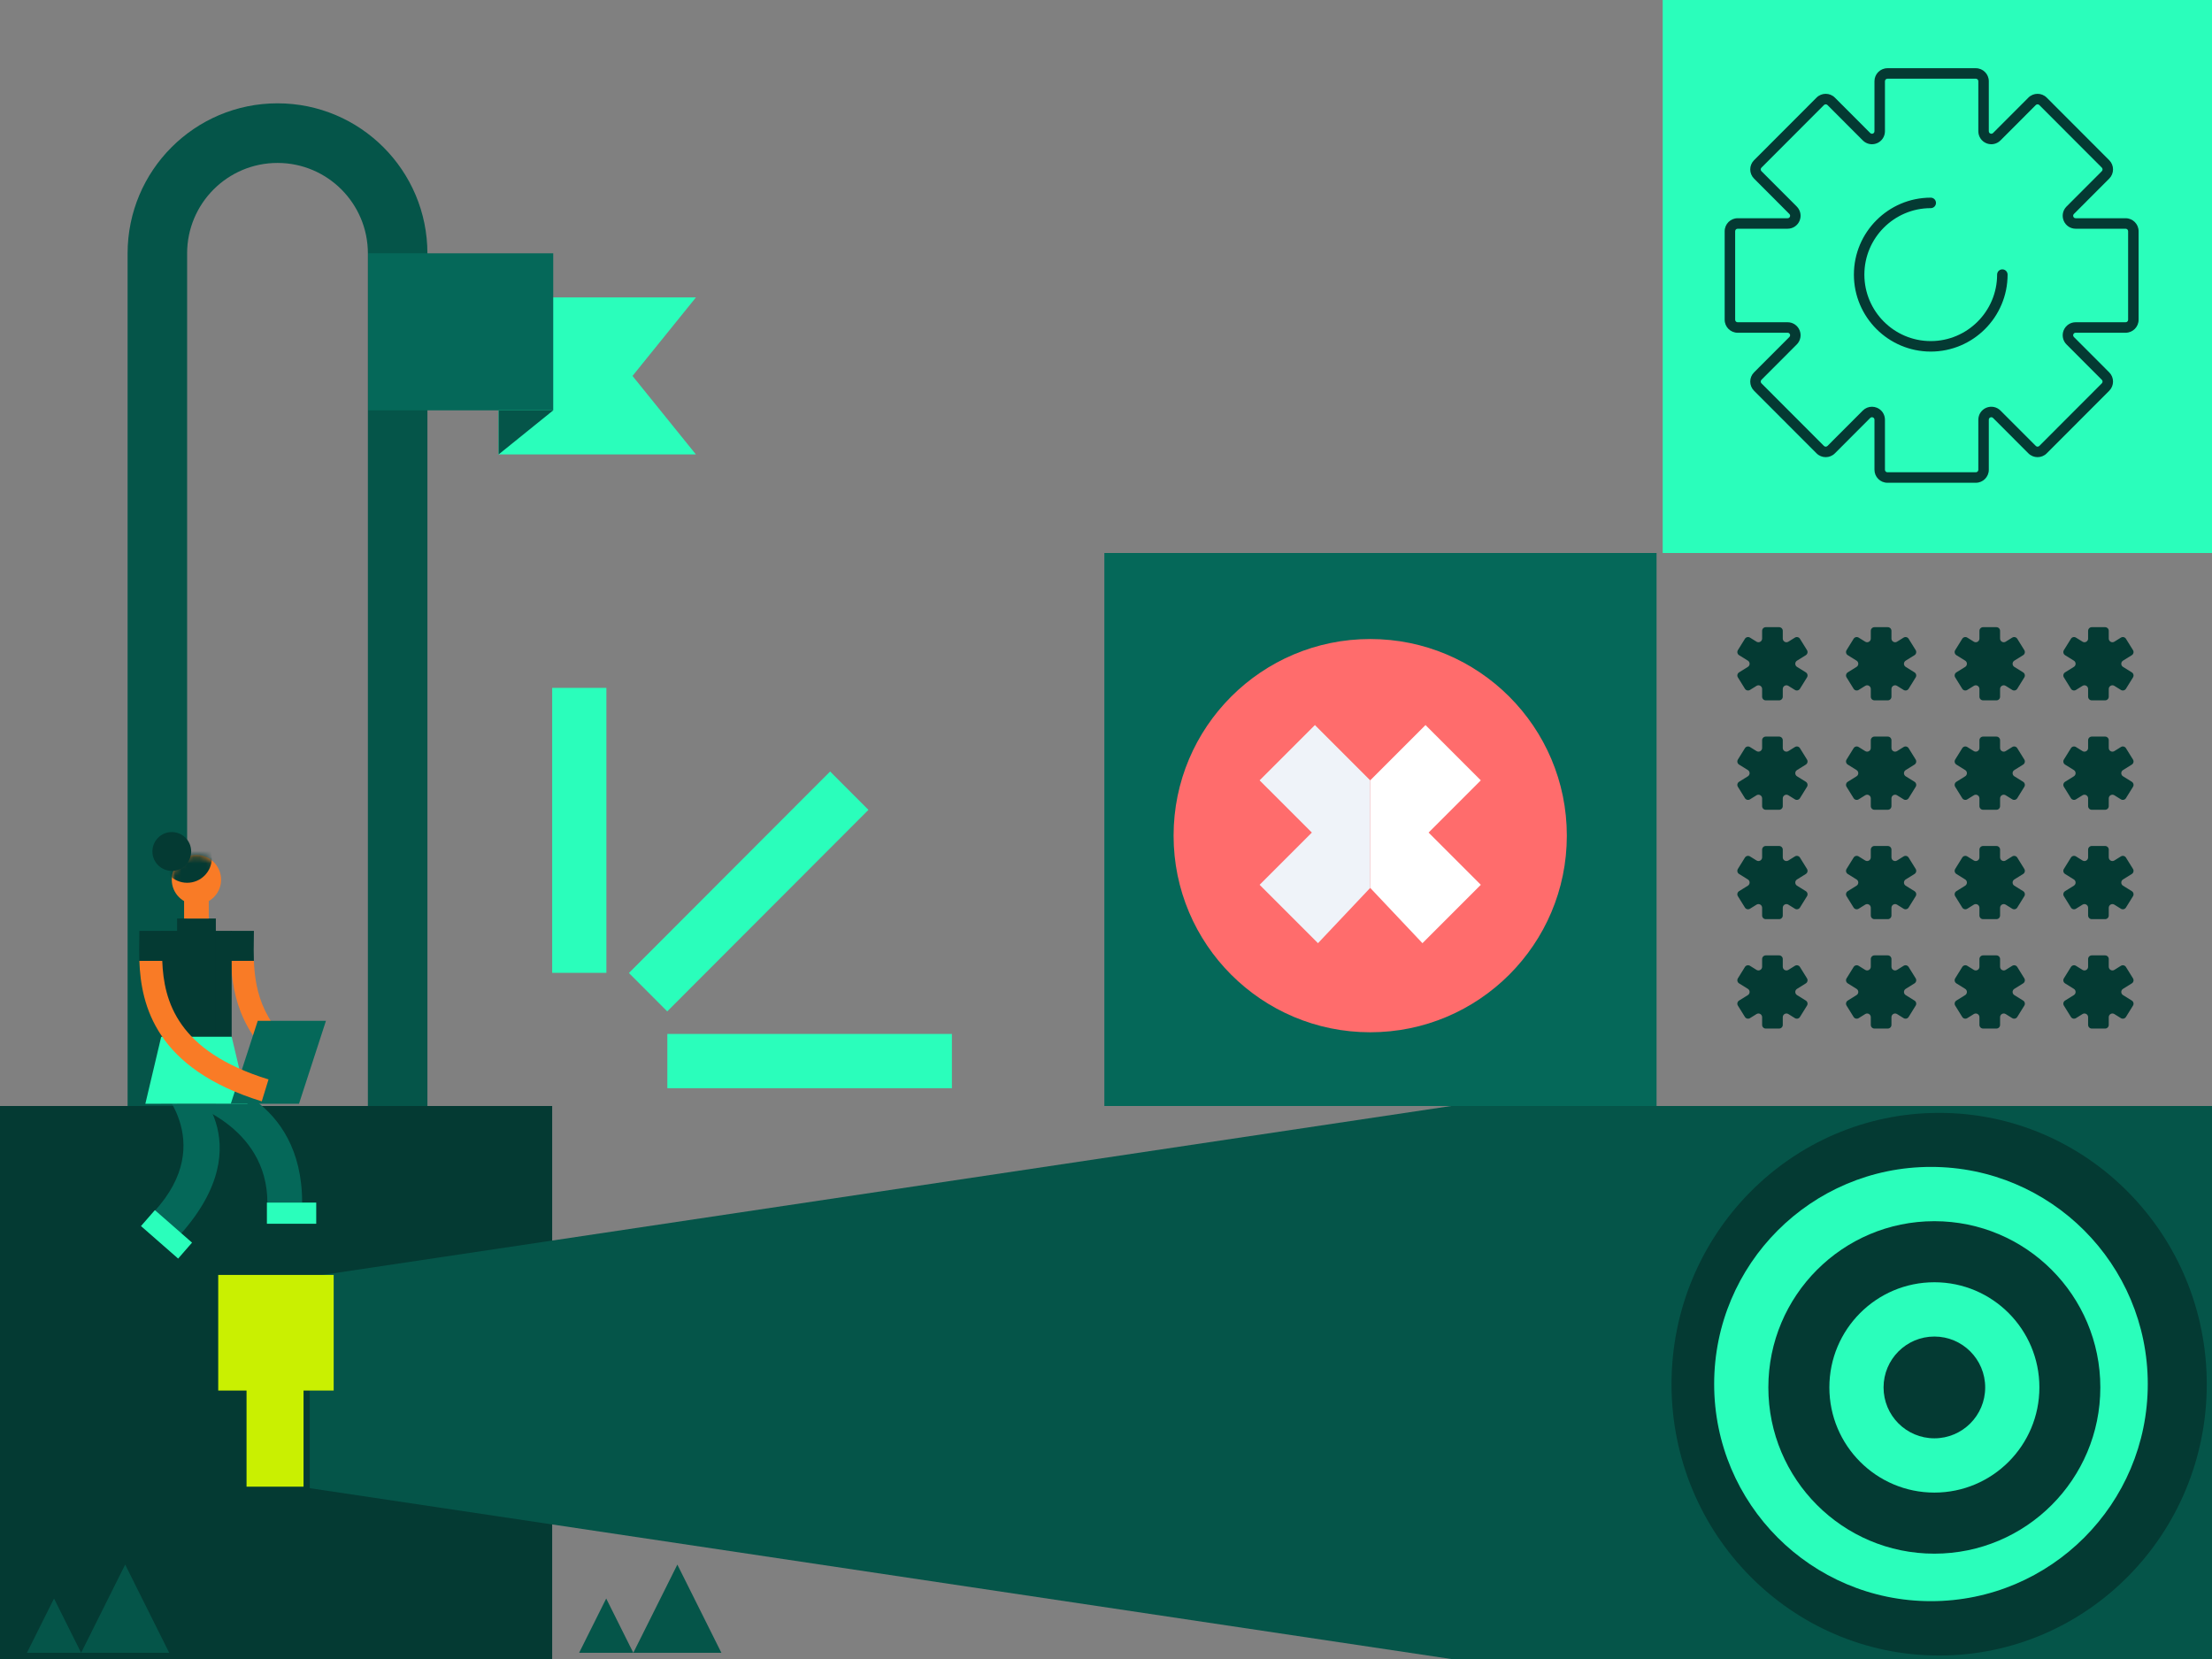 <svg width="360" height="270" viewBox="0 0 360 270" fill="none" xmlns="http://www.w3.org/2000/svg">
<rect x="0" y="0" width="360" height="270" fill="#808080" stroke="none"/>
<path fill-rule="evenodd" clip-rule="evenodd" d="M179.734 180H269.601V90H179.734V180Z" fill="#056859"/>
<path fill-rule="evenodd" clip-rule="evenodd" d="M258.365 135.778C258.365 154.374 243.215 169.45 224.526 169.45C205.838 169.45 190.688 154.374 190.688 135.778V99.877H258.365V135.778Z" fill="#056859"/>
<path fill-rule="evenodd" clip-rule="evenodd" d="M294.086 105.807L292.941 103.962C292.768 103.682 292.4 103.596 292.121 103.77L291.054 104.433C290.657 104.681 290.144 104.395 290.144 103.926V102.669C290.144 102.339 289.877 102.072 289.548 102.072H287.378C287.049 102.072 286.783 102.339 286.783 102.669V103.926C286.783 104.395 286.269 104.681 285.872 104.433L284.806 103.77C284.526 103.596 284.159 103.682 283.985 103.962L282.84 105.807C282.666 106.087 282.752 106.455 283.031 106.629L284.465 107.521C284.84 107.754 284.84 108.301 284.465 108.535L283.031 109.426C282.752 109.601 282.666 109.968 282.84 110.248L283.985 112.094C284.159 112.374 284.526 112.46 284.806 112.285L285.872 111.622C286.269 111.375 286.783 111.661 286.783 112.129V113.386C286.783 113.716 287.049 113.983 287.378 113.983H289.548C289.877 113.983 290.144 113.716 290.144 113.386V112.129C290.144 111.661 290.657 111.375 291.054 111.622L292.121 112.285C292.4 112.46 292.768 112.374 292.941 112.094L294.086 110.248C294.26 109.968 294.174 109.601 293.895 109.426L292.461 108.535C292.086 108.301 292.086 107.754 292.461 107.521L293.895 106.629C294.174 106.455 294.26 106.087 294.086 105.807Z" fill="#043A33"/>
<path fill-rule="evenodd" clip-rule="evenodd" d="M294.086 123.614L292.941 121.768C292.768 121.488 292.4 121.402 292.121 121.577L291.054 122.24C290.657 122.487 290.144 122.201 290.144 121.733V120.476C290.144 120.146 289.877 119.879 289.548 119.879H287.378C287.049 119.879 286.783 120.146 286.783 120.476V121.733C286.783 122.201 286.269 122.487 285.872 122.24L284.806 121.577C284.526 121.402 284.159 121.488 283.985 121.768L282.84 123.614C282.666 123.894 282.752 124.261 283.031 124.435L284.465 125.327C284.84 125.561 284.84 126.108 284.465 126.341L283.031 127.233C282.752 127.407 282.666 127.775 282.84 128.055L283.985 129.9C284.159 130.18 284.526 130.266 284.806 130.092L285.872 129.428C286.269 129.181 286.783 129.467 286.783 129.935V131.193C286.783 131.523 287.049 131.79 287.378 131.79H289.548C289.877 131.79 290.144 131.523 290.144 131.193V129.935C290.144 129.467 290.657 129.181 291.054 129.428L292.121 130.092C292.4 130.266 292.768 130.18 292.941 129.9L294.086 128.055C294.26 127.775 294.174 127.407 293.895 127.233L292.461 126.341C292.086 126.108 292.086 125.561 292.461 125.327L293.895 124.435C294.174 124.261 294.26 123.894 294.086 123.614Z" fill="#043A33"/>
<path fill-rule="evenodd" clip-rule="evenodd" d="M294.086 141.416L292.941 139.571C292.768 139.291 292.4 139.205 292.121 139.379L291.054 140.043C290.657 140.29 290.144 140.004 290.144 139.536V138.278C290.144 137.949 289.877 137.682 289.548 137.682H287.378C287.049 137.682 286.783 137.949 286.783 138.278V139.536C286.783 140.004 286.269 140.29 285.872 140.043L284.806 139.379C284.526 139.205 284.159 139.291 283.985 139.571L282.84 141.416C282.666 141.696 282.752 142.064 283.031 142.238L284.465 143.13C284.84 143.364 284.84 143.91 284.465 144.144L283.031 145.036C282.752 145.21 282.666 145.578 282.84 145.858L283.985 147.703C284.159 147.983 284.526 148.069 284.806 147.895L285.872 147.231C286.269 146.984 286.783 147.27 286.783 147.738V148.995C286.783 149.325 287.049 149.592 287.378 149.592H289.548C289.877 149.592 290.144 149.325 290.144 148.995V147.738C290.144 147.27 290.657 146.984 291.054 147.231L292.121 147.895C292.4 148.069 292.768 147.983 292.941 147.703L294.086 145.858C294.26 145.578 294.174 145.21 293.895 145.036L292.461 144.144C292.086 143.91 292.086 143.364 292.461 143.13L293.895 142.238C294.174 142.064 294.26 141.696 294.086 141.416Z" fill="#043A33"/>
<path fill-rule="evenodd" clip-rule="evenodd" d="M294.086 159.221L292.941 157.376C292.768 157.096 292.4 157.01 292.121 157.184L291.054 157.848C290.657 158.094 290.144 157.809 290.144 157.341V156.083C290.144 155.753 289.877 155.486 289.548 155.486H287.378C287.049 155.486 286.783 155.753 286.783 156.083V157.341C286.783 157.809 286.269 158.094 285.872 157.848L284.806 157.184C284.526 157.01 284.159 157.096 283.985 157.376L282.84 159.221C282.666 159.501 282.752 159.869 283.031 160.043L284.465 160.935C284.84 161.168 284.84 161.715 284.465 161.949L283.031 162.841C282.752 163.014 282.666 163.382 282.84 163.662L283.985 165.507C284.159 165.788 284.526 165.873 284.806 165.7L285.872 165.036C286.269 164.789 286.783 165.074 286.783 165.543V166.8C286.783 167.13 287.049 167.397 287.378 167.397H289.548C289.877 167.397 290.144 167.13 290.144 166.8V165.543C290.144 165.074 290.657 164.789 291.054 165.036L292.121 165.7C292.4 165.873 292.768 165.788 292.941 165.507L294.086 163.662C294.26 163.382 294.174 163.014 293.895 162.841L292.461 161.949C292.086 161.715 292.086 161.168 292.461 160.935L293.895 160.043C294.174 159.869 294.26 159.501 294.086 159.221Z" fill="#043A33"/>
<path fill-rule="evenodd" clip-rule="evenodd" d="M311.774 105.807L310.629 103.962C310.455 103.682 310.088 103.596 309.808 103.77L308.742 104.433C308.345 104.681 307.831 104.395 307.831 103.926V102.669C307.831 102.339 307.564 102.072 307.235 102.072H305.066C304.737 102.072 304.47 102.339 304.47 102.669V103.926C304.47 104.395 303.957 104.681 303.56 104.433L302.493 103.77C302.213 103.596 301.846 103.682 301.672 103.962L300.527 105.807C300.354 106.087 300.44 106.455 300.719 106.629L302.152 107.521C302.527 107.754 302.527 108.301 302.152 108.535L300.719 109.426C300.44 109.601 300.354 109.968 300.527 110.248L301.672 112.094C301.846 112.374 302.213 112.46 302.493 112.285L303.56 111.622C303.957 111.375 304.47 111.661 304.47 112.129V113.386C304.47 113.716 304.737 113.983 305.066 113.983H307.235C307.564 113.983 307.831 113.716 307.831 113.386V112.129C307.831 111.661 308.345 111.375 308.742 111.622L309.808 112.285C310.088 112.46 310.455 112.374 310.629 112.094L311.774 110.248C311.948 109.968 311.862 109.601 311.582 109.426L310.149 108.535C309.774 108.301 309.774 107.754 310.149 107.521L311.582 106.629C311.862 106.455 311.948 106.087 311.774 105.807Z" fill="#043A33"/>
<path fill-rule="evenodd" clip-rule="evenodd" d="M311.774 123.614L310.629 121.768C310.455 121.488 310.088 121.402 309.808 121.577L308.742 122.24C308.345 122.487 307.831 122.201 307.831 121.733V120.476C307.831 120.146 307.564 119.879 307.235 119.879H305.066C304.737 119.879 304.47 120.146 304.47 120.476V121.733C304.47 122.201 303.957 122.487 303.56 122.24L302.493 121.577C302.213 121.402 301.846 121.488 301.672 121.768L300.527 123.614C300.354 123.894 300.44 124.261 300.719 124.435L302.152 125.327C302.527 125.561 302.527 126.108 302.152 126.341L300.719 127.233C300.44 127.407 300.354 127.775 300.527 128.055L301.672 129.9C301.846 130.18 302.213 130.266 302.493 130.092L303.56 129.428C303.957 129.181 304.47 129.467 304.47 129.935V131.193C304.47 131.523 304.737 131.79 305.066 131.79H307.235C307.564 131.79 307.831 131.523 307.831 131.193V129.935C307.831 129.467 308.345 129.181 308.742 129.428L309.808 130.092C310.088 130.266 310.455 130.18 310.629 129.9L311.774 128.055C311.948 127.775 311.862 127.407 311.582 127.233L310.149 126.341C309.774 126.108 309.774 125.561 310.149 125.327L311.582 124.435C311.862 124.261 311.948 123.894 311.774 123.614Z" fill="#043A33"/>
<path fill-rule="evenodd" clip-rule="evenodd" d="M311.774 141.416L310.629 139.571C310.455 139.291 310.088 139.205 309.808 139.379L308.742 140.043C308.345 140.29 307.831 140.004 307.831 139.536V138.278C307.831 137.949 307.564 137.682 307.235 137.682H305.066C304.737 137.682 304.47 137.949 304.47 138.278V139.536C304.47 140.004 303.957 140.29 303.56 140.043L302.493 139.379C302.213 139.205 301.846 139.291 301.672 139.571L300.527 141.416C300.354 141.696 300.44 142.064 300.719 142.238L302.152 143.13C302.527 143.364 302.527 143.91 302.152 144.144L300.719 145.036C300.44 145.21 300.354 145.578 300.527 145.858L301.672 147.703C301.846 147.983 302.213 148.069 302.493 147.895L303.56 147.231C303.957 146.984 304.47 147.27 304.47 147.738V148.995C304.47 149.325 304.737 149.592 305.066 149.592H307.235C307.564 149.592 307.831 149.325 307.831 148.995V147.738C307.831 147.27 308.345 146.984 308.742 147.231L309.808 147.895C310.088 148.069 310.455 147.983 310.629 147.703L311.774 145.858C311.948 145.578 311.862 145.21 311.582 145.036L310.149 144.144C309.774 143.91 309.774 143.364 310.149 143.13L311.582 142.238C311.862 142.064 311.948 141.696 311.774 141.416Z" fill="#043A33"/>
<path fill-rule="evenodd" clip-rule="evenodd" d="M311.774 159.221L310.629 157.376C310.455 157.096 310.088 157.01 309.808 157.184L308.742 157.848C308.345 158.094 307.831 157.809 307.831 157.341V156.083C307.831 155.753 307.564 155.486 307.235 155.486H305.066C304.737 155.486 304.47 155.753 304.47 156.083V157.341C304.47 157.809 303.957 158.094 303.56 157.848L302.493 157.184C302.213 157.01 301.846 157.096 301.672 157.376L300.527 159.221C300.354 159.501 300.44 159.869 300.719 160.043L302.152 160.935C302.527 161.168 302.527 161.715 302.152 161.949L300.719 162.841C300.44 163.014 300.354 163.382 300.527 163.662L301.672 165.507C301.846 165.788 302.213 165.873 302.493 165.7L303.56 165.036C303.957 164.789 304.47 165.074 304.47 165.543V166.8C304.47 167.13 304.737 167.397 305.066 167.397H307.235C307.564 167.397 307.831 167.13 307.831 166.8V165.543C307.831 165.074 308.345 164.789 308.742 165.036L309.808 165.7C310.088 165.873 310.455 165.788 310.629 165.507L311.774 163.662C311.948 163.382 311.862 163.014 311.582 162.841L310.149 161.949C309.774 161.715 309.774 161.168 310.149 160.935L311.582 160.043C311.862 159.869 311.948 159.501 311.774 159.221Z" fill="#043A33"/>
<path fill-rule="evenodd" clip-rule="evenodd" d="M329.454 105.807L328.309 103.962C328.135 103.682 327.767 103.596 327.488 103.77L326.421 104.433C326.024 104.681 325.511 104.395 325.511 103.926V102.669C325.511 102.339 325.244 102.072 324.915 102.072H322.746C322.417 102.072 322.15 102.339 322.15 102.669V103.926C322.15 104.395 321.636 104.681 321.239 104.433L320.173 103.77C319.893 103.596 319.526 103.682 319.352 103.962L318.207 105.807C318.033 106.087 318.119 106.455 318.399 106.629L319.832 107.521C320.207 107.754 320.207 108.301 319.832 108.535L318.399 109.426C318.119 109.601 318.033 109.968 318.207 110.248L319.352 112.094C319.526 112.374 319.893 112.46 320.173 112.285L321.239 111.622C321.636 111.375 322.15 111.661 322.15 112.129V113.386C322.15 113.716 322.417 113.983 322.746 113.983H324.915C325.244 113.983 325.511 113.716 325.511 113.386V112.129C325.511 111.661 326.024 111.375 326.421 111.622L327.488 112.285C327.767 112.46 328.135 112.374 328.309 112.094L329.454 110.248C329.627 109.968 329.541 109.601 329.262 109.426L327.829 108.535C327.454 108.301 327.454 107.754 327.829 107.521L329.262 106.629C329.541 106.455 329.627 106.087 329.454 105.807Z" fill="#043A33"/>
<path fill-rule="evenodd" clip-rule="evenodd" d="M329.454 123.614L328.309 121.768C328.135 121.488 327.767 121.402 327.488 121.577L326.421 122.24C326.024 122.487 325.511 122.201 325.511 121.733V120.476C325.511 120.146 325.244 119.879 324.915 119.879H322.746C322.417 119.879 322.15 120.146 322.15 120.476V121.733C322.15 122.201 321.636 122.487 321.239 122.24L320.173 121.577C319.893 121.402 319.526 121.488 319.352 121.768L318.207 123.614C318.033 123.894 318.119 124.261 318.399 124.435L319.832 125.327C320.207 125.561 320.207 126.108 319.832 126.341L318.399 127.233C318.119 127.407 318.033 127.775 318.207 128.055L319.352 129.9C319.526 130.18 319.893 130.266 320.173 130.092L321.239 129.428C321.636 129.181 322.15 129.467 322.15 129.935V131.193C322.15 131.523 322.417 131.79 322.746 131.79H324.915C325.244 131.79 325.511 131.523 325.511 131.193V129.935C325.511 129.467 326.024 129.181 326.421 129.428L327.488 130.092C327.767 130.266 328.135 130.18 328.309 129.9L329.454 128.055C329.627 127.775 329.541 127.407 329.262 127.233L327.829 126.341C327.454 126.108 327.454 125.561 327.829 125.327L329.262 124.435C329.541 124.261 329.627 123.894 329.454 123.614Z" fill="#043A33"/>
<path fill-rule="evenodd" clip-rule="evenodd" d="M329.454 141.416L328.309 139.571C328.135 139.291 327.767 139.205 327.488 139.379L326.421 140.043C326.024 140.29 325.511 140.004 325.511 139.536V138.278C325.511 137.949 325.244 137.682 324.915 137.682H322.746C322.417 137.682 322.15 137.949 322.15 138.278V139.536C322.15 140.004 321.636 140.29 321.239 140.043L320.173 139.379C319.893 139.205 319.526 139.291 319.352 139.571L318.207 141.416C318.033 141.696 318.119 142.064 318.399 142.238L319.832 143.13C320.207 143.364 320.207 143.91 319.832 144.144L318.399 145.036C318.119 145.21 318.033 145.578 318.207 145.858L319.352 147.703C319.526 147.983 319.893 148.069 320.173 147.895L321.239 147.231C321.636 146.984 322.15 147.27 322.15 147.738V148.995C322.15 149.325 322.417 149.592 322.746 149.592H324.915C325.244 149.592 325.511 149.325 325.511 148.995V147.738C325.511 147.27 326.024 146.984 326.421 147.231L327.488 147.895C327.767 148.069 328.135 147.983 328.309 147.703L329.454 145.858C329.627 145.578 329.541 145.21 329.262 145.036L327.829 144.144C327.454 143.91 327.454 143.364 327.829 143.13L329.262 142.238C329.541 142.064 329.627 141.696 329.454 141.416Z" fill="#043A33"/>
<path fill-rule="evenodd" clip-rule="evenodd" d="M329.454 159.221L328.309 157.376C328.135 157.096 327.767 157.01 327.488 157.184L326.421 157.848C326.024 158.094 325.511 157.809 325.511 157.341V156.083C325.511 155.753 325.244 155.486 324.915 155.486H322.746C322.417 155.486 322.15 155.753 322.15 156.083V157.341C322.15 157.809 321.636 158.094 321.239 157.848L320.173 157.184C319.893 157.01 319.526 157.096 319.352 157.376L318.207 159.221C318.033 159.501 318.119 159.869 318.399 160.043L319.832 160.935C320.207 161.168 320.207 161.715 319.832 161.949L318.399 162.841C318.119 163.014 318.033 163.382 318.207 163.662L319.352 165.507C319.526 165.788 319.893 165.873 320.173 165.7L321.239 165.036C321.636 164.789 322.15 165.074 322.15 165.543V166.8C322.15 167.13 322.417 167.397 322.746 167.397H324.915C325.244 167.397 325.511 167.13 325.511 166.8V165.543C325.511 165.074 326.024 164.789 326.421 165.036L327.488 165.7C327.767 165.873 328.135 165.788 328.309 165.507L329.454 163.662C329.627 163.382 329.541 163.014 329.262 162.841L327.829 161.949C327.454 161.715 327.454 161.168 327.829 160.935L329.262 160.043C329.541 159.869 329.627 159.501 329.454 159.221Z" fill="#043A33"/>
<path fill-rule="evenodd" clip-rule="evenodd" d="M347.141 105.807L345.996 103.962C345.822 103.682 345.455 103.596 345.175 103.77L344.109 104.433C343.712 104.681 343.198 104.395 343.198 103.926V102.669C343.198 102.339 342.932 102.072 342.602 102.072H340.433C340.104 102.072 339.837 102.339 339.837 102.669V103.926C339.837 104.395 339.324 104.681 338.927 104.433L337.86 103.77C337.581 103.596 337.213 103.682 337.04 103.962L335.895 105.807C335.721 106.087 335.807 106.455 336.086 106.629L337.519 107.521C337.895 107.754 337.895 108.301 337.519 108.535L336.086 109.426C335.807 109.601 335.721 109.968 335.895 110.248L337.04 112.094C337.213 112.374 337.581 112.46 337.86 112.285L338.927 111.622C339.324 111.375 339.837 111.661 339.837 112.129V113.386C339.837 113.716 340.104 113.983 340.433 113.983H342.602C342.932 113.983 343.198 113.716 343.198 113.386V112.129C343.198 111.661 343.712 111.375 344.109 111.622L345.175 112.285C345.455 112.46 345.822 112.374 345.996 112.094L347.141 110.248C347.315 109.968 347.229 109.601 346.95 109.426L345.516 108.535C345.141 108.301 345.141 107.754 345.516 107.521L346.95 106.629C347.229 106.455 347.315 106.087 347.141 105.807Z" fill="#043A33"/>
<path fill-rule="evenodd" clip-rule="evenodd" d="M347.141 123.614L345.996 121.768C345.822 121.488 345.455 121.402 345.175 121.577L344.109 122.24C343.712 122.487 343.198 122.201 343.198 121.733V120.476C343.198 120.146 342.932 119.879 342.602 119.879H340.433C340.104 119.879 339.837 120.146 339.837 120.476V121.733C339.837 122.201 339.324 122.487 338.927 122.24L337.86 121.577C337.581 121.402 337.213 121.488 337.04 121.768L335.895 123.614C335.721 123.894 335.807 124.261 336.086 124.435L337.519 125.327C337.895 125.561 337.895 126.108 337.519 126.341L336.086 127.233C335.807 127.407 335.721 127.775 335.895 128.055L337.04 129.9C337.213 130.18 337.581 130.266 337.86 130.092L338.927 129.428C339.324 129.181 339.837 129.467 339.837 129.935V131.193C339.837 131.523 340.104 131.79 340.433 131.79H342.602C342.932 131.79 343.198 131.523 343.198 131.193V129.935C343.198 129.467 343.712 129.181 344.109 129.428L345.175 130.092C345.455 130.266 345.822 130.18 345.996 129.9L347.141 128.055C347.315 127.775 347.229 127.407 346.95 127.233L345.516 126.341C345.141 126.108 345.141 125.561 345.516 125.327L346.95 124.435C347.229 124.261 347.315 123.894 347.141 123.614Z" fill="#043A33"/>
<path fill-rule="evenodd" clip-rule="evenodd" d="M347.141 141.416L345.996 139.571C345.822 139.291 345.455 139.205 345.175 139.379L344.109 140.043C343.712 140.29 343.198 140.004 343.198 139.536V138.278C343.198 137.949 342.932 137.682 342.602 137.682H340.433C340.104 137.682 339.837 137.949 339.837 138.278V139.536C339.837 140.004 339.324 140.29 338.927 140.043L337.86 139.379C337.581 139.205 337.213 139.291 337.04 139.571L335.895 141.416C335.721 141.696 335.807 142.064 336.086 142.238L337.519 143.13C337.895 143.364 337.895 143.91 337.519 144.144L336.086 145.036C335.807 145.21 335.721 145.578 335.895 145.858L337.04 147.703C337.213 147.983 337.581 148.069 337.86 147.895L338.927 147.231C339.324 146.984 339.837 147.27 339.837 147.738V148.995C339.837 149.325 340.104 149.592 340.433 149.592H342.602C342.932 149.592 343.198 149.325 343.198 148.995V147.738C343.198 147.27 343.712 146.984 344.109 147.231L345.175 147.895C345.455 148.069 345.822 147.983 345.996 147.703L347.141 145.858C347.315 145.578 347.229 145.21 346.95 145.036L345.516 144.144C345.141 143.91 345.141 143.364 345.516 143.13L346.95 142.238C347.229 142.064 347.315 141.696 347.141 141.416Z" fill="#043A33"/>
<path fill-rule="evenodd" clip-rule="evenodd" d="M347.141 159.221L345.996 157.376C345.822 157.096 345.455 157.01 345.175 157.184L344.109 157.848C343.712 158.094 343.198 157.809 343.198 157.341V156.083C343.198 155.753 342.932 155.486 342.602 155.486H340.433C340.104 155.486 339.837 155.753 339.837 156.083V157.341C339.837 157.809 339.324 158.094 338.927 157.848L337.86 157.184C337.581 157.01 337.213 157.096 337.04 157.376L335.895 159.221C335.721 159.501 335.807 159.869 336.086 160.043L337.519 160.935C337.895 161.168 337.895 161.715 337.519 161.949L336.086 162.841C335.807 163.014 335.721 163.382 335.895 163.662L337.04 165.507C337.213 165.788 337.581 165.873 337.86 165.7L338.927 165.036C339.324 164.789 339.837 165.074 339.837 165.543V166.8C339.837 167.13 340.104 167.397 340.433 167.397H342.602C342.932 167.397 343.198 167.13 343.198 166.8V165.543C343.198 165.074 343.712 164.789 344.109 165.036L345.175 165.7C345.455 165.873 345.822 165.788 345.996 165.507L347.141 163.662C347.315 163.382 347.229 163.014 346.95 162.841L345.516 161.949C345.141 161.715 345.141 161.168 345.516 160.935L346.95 160.043C347.229 159.869 347.315 159.501 347.141 159.221Z" fill="#043A33"/>
<path fill-rule="evenodd" clip-rule="evenodd" d="M69.561 41.25C69.561 27.756 58.638 16.816 45.163 16.816C31.689 16.816 20.766 27.756 20.766 41.25V183.945H30.453V41.25C30.453 33.114 37.039 26.518 45.163 26.518C53.288 26.518 59.873 33.114 59.873 41.25V183.945H69.561V41.25Z" fill="#055549"/>
<path fill-rule="evenodd" clip-rule="evenodd" d="M113.263 73.962H81.148V48.404H113.263L102.94 61.183L113.263 73.962Z" fill="#2AFEBB"/>
<path fill-rule="evenodd" clip-rule="evenodd" d="M59.93 66.782H90.037V41.225H59.93V66.782Z" fill="#056859"/>
<path fill-rule="evenodd" clip-rule="evenodd" d="M81.148 73.96L90.037 66.781H81.148V73.96Z" fill="#055549"/>
<path fill-rule="evenodd" clip-rule="evenodd" d="M0 270H89.866V180H0V270Z" fill="#043A33"/>
<path fill-rule="evenodd" clip-rule="evenodd" d="M48.548 175.339C39.364 169.767 37.806 162.135 37.594 156.379H41.321C41.521 161.512 42.901 167.6 50.566 172.204L48.548 175.339Z" fill="#F97B26"/>
<path fill-rule="evenodd" clip-rule="evenodd" d="M37.581 152.873C37.588 152.388 37.596 151.927 37.596 151.496H41.324C41.324 151.946 41.316 152.427 41.308 152.933C41.291 154.006 41.272 155.165 41.319 156.378H37.592C37.545 155.104 37.564 153.921 37.581 152.873Z" fill="#043A33"/>
<path fill-rule="evenodd" clip-rule="evenodd" d="M43.516 195.72H49.174C49.174 178.387 34.197 175.721 34.197 175.721L30.203 179.387C30.203 179.387 43.516 183.054 43.516 195.72Z" fill="#056859"/>
<path fill-rule="evenodd" clip-rule="evenodd" d="M25.086 197.186C27.641 199.322 27.641 199.322 29.43 200.817C42.864 185.668 30.726 175.852 30.726 175.852L25.314 176.104C25.314 176.104 35.695 185.668 25.086 197.186Z" fill="#056859"/>
<path fill-rule="evenodd" clip-rule="evenodd" d="M26.234 179.638H37.704V151.496H26.234V179.638Z" fill="#043A33"/>
<path fill-rule="evenodd" clip-rule="evenodd" d="M28.82 179.638H35.129V149.486H28.82V179.638Z" fill="#043A33"/>
<path fill-rule="evenodd" clip-rule="evenodd" d="M23.656 179.639H40.287L37.706 168.727H26.237L23.656 179.639Z" fill="#2AFEBB"/>
<path fill-rule="evenodd" clip-rule="evenodd" d="M37.562 179.637H48.661L53.047 166.141H41.948L37.562 179.637Z" fill="#056859"/>
<path fill-rule="evenodd" clip-rule="evenodd" d="M43.7 175.676L42.602 179.243C25.364 173.921 22.948 163.653 22.68 156.379H26.407C26.663 162.952 28.855 171.093 43.7 175.676Z" fill="#F97B26"/>
<path fill-rule="evenodd" clip-rule="evenodd" d="M22.667 152.873C22.674 152.388 22.682 151.927 22.682 151.496H26.41C26.41 151.946 26.402 152.427 26.394 152.933C26.377 154.006 26.358 155.165 26.405 156.378H22.678C22.631 155.104 22.65 153.921 22.667 152.873Z" fill="#043A33"/>
<path fill-rule="evenodd" clip-rule="evenodd" d="M43.438 199.165H51.466V195.719H43.438V199.165Z" fill="#2AFEBB"/>
<path fill-rule="evenodd" clip-rule="evenodd" d="M28.991 204.831L22.945 199.54L25.209 196.945L31.255 202.236L28.991 204.831Z" fill="#2AFEBB"/>
<path fill-rule="evenodd" clip-rule="evenodd" d="M29.961 149.488H33.975V142.309H29.961V149.488Z" fill="#F97B26"/>
<path fill-rule="evenodd" clip-rule="evenodd" d="M35.982 143.169C35.982 145.389 34.184 147.189 31.967 147.189C29.75 147.189 27.953 145.389 27.953 143.169C27.953 140.948 29.75 139.148 31.967 139.148C34.184 139.148 35.982 140.948 35.982 143.169Z" fill="#F97B26"/>
<mask id="mask0_21447_164672" style="mask-type:alpha" maskUnits="userSpaceOnUse" x="27" y="139" width="9" height="9">
<path fill-rule="evenodd" clip-rule="evenodd" d="M27.953 143.169C27.953 145.389 29.75 147.189 31.967 147.189C34.184 147.189 35.982 145.389 35.982 143.169C35.982 140.948 34.184 139.148 31.967 139.148C29.75 139.148 27.953 140.948 27.953 143.169Z" fill="white"/>
</mask>
<g mask="url(#mask0_21447_164672)">
<path fill-rule="evenodd" clip-rule="evenodd" d="M34.474 139.651C34.474 141.871 32.677 143.671 30.46 143.671C28.243 143.671 26.445 141.871 26.445 139.651C26.445 137.431 28.243 135.631 30.46 135.631C32.677 135.631 34.474 137.431 34.474 139.651Z" fill="#043A33"/>
</g>
<path fill-rule="evenodd" clip-rule="evenodd" d="M31.113 138.575C31.113 140.319 29.701 141.734 27.959 141.734C26.217 141.734 24.805 140.319 24.805 138.575C24.805 136.83 26.217 135.416 27.959 135.416C29.701 135.416 31.113 136.83 31.113 138.575Z" fill="#043A33"/>
<path fill-rule="evenodd" clip-rule="evenodd" d="M270.602 90H360.468V0H270.602V90Z" fill="#2AFEBB"/>
<path fill-rule="evenodd" clip-rule="evenodd" d="M304.66 66.196C304.933 66.196 305.208 66.249 305.47 66.358C306.262 66.686 306.773 67.453 306.773 68.311V76.456C306.773 76.679 306.955 76.861 307.178 76.861H321.566C321.789 76.861 321.971 76.679 321.971 76.456V68.311C321.971 67.453 322.482 66.686 323.273 66.358C324.065 66.03 324.968 66.21 325.574 66.816L331.324 72.575C331.482 72.733 331.739 72.733 331.897 72.575L342.07 62.387C342.228 62.229 342.229 61.971 342.07 61.813L336.32 56.054C335.714 55.447 335.534 54.543 335.862 53.75C336.19 52.958 336.955 52.446 337.812 52.446H345.945C346.168 52.446 346.35 52.264 346.35 52.04V37.631C346.35 37.407 346.168 37.225 345.945 37.225H337.812C336.955 37.225 336.19 36.713 335.862 35.92C335.534 35.128 335.714 34.224 336.32 33.617L342.07 27.858C342.229 27.7 342.228 27.442 342.07 27.284L331.897 17.096C331.739 16.938 331.482 16.938 331.324 17.096L325.574 22.855C324.968 23.462 324.065 23.642 323.273 23.313C322.482 22.985 321.971 22.218 321.971 21.36V13.216C321.971 12.992 321.789 12.81 321.566 12.81H307.178C306.955 12.81 306.773 12.992 306.773 13.216V21.36C306.773 22.218 306.262 22.985 305.47 23.313C304.679 23.642 303.776 23.462 303.17 22.855L297.42 17.096C297.262 16.938 297.005 16.938 296.847 17.096L286.674 27.285C286.515 27.442 286.515 27.7 286.674 27.858L292.424 33.617C293.03 34.224 293.21 35.128 292.882 35.92C292.554 36.713 291.788 37.225 290.932 37.225H282.799C282.576 37.225 282.394 37.407 282.394 37.631V52.04C282.394 52.264 282.576 52.446 282.799 52.446H290.932C291.788 52.446 292.554 52.958 292.882 53.75C293.21 54.543 293.03 55.447 292.424 56.054L286.674 61.813C286.515 61.971 286.515 62.229 286.674 62.387L296.847 72.575C297.005 72.734 297.262 72.734 297.42 72.575L303.17 66.816C303.575 66.411 304.112 66.196 304.66 66.196ZM321.565 78.569H307.177C306.013 78.569 305.067 77.62 305.067 76.455V68.31C305.067 68.065 304.892 67.967 304.817 67.935C304.742 67.904 304.548 67.85 304.375 68.023L298.625 73.782C297.802 74.607 296.463 74.607 295.64 73.782L285.467 63.594C284.644 62.77 284.644 61.429 285.467 60.605L291.217 54.846C291.39 54.672 291.336 54.479 291.305 54.404C291.274 54.328 291.175 54.153 290.931 54.153H282.798C281.634 54.153 280.688 53.205 280.688 52.039V37.631C280.688 36.465 281.634 35.517 282.798 35.517H290.931C291.175 35.517 291.274 35.342 291.305 35.267C291.336 35.191 291.39 34.997 291.217 34.824L285.467 29.065C284.644 28.241 284.644 26.9 285.467 26.076L295.64 15.888C296.463 15.063 297.802 15.063 298.625 15.888L304.375 21.647C304.548 21.82 304.741 21.766 304.817 21.735C304.892 21.704 305.067 21.605 305.067 21.36V13.215C305.067 12.05 306.013 11.102 307.177 11.102H321.565C322.728 11.102 323.675 12.05 323.675 13.215V21.36C323.675 21.605 323.85 21.704 323.925 21.735C324 21.766 324.194 21.82 324.367 21.647L330.118 15.888C330.94 15.064 332.279 15.064 333.102 15.888L343.276 26.076C344.098 26.9 344.098 28.241 343.276 29.065L337.525 34.824C337.352 34.997 337.406 35.191 337.437 35.267C337.468 35.342 337.567 35.517 337.811 35.517H345.944C347.108 35.517 348.054 36.465 348.054 37.631V52.039C348.054 53.205 347.108 54.153 345.944 54.153H337.811C337.567 54.153 337.468 54.328 337.437 54.404C337.406 54.479 337.352 54.672 337.525 54.846L343.276 60.605C344.098 61.429 344.098 62.77 343.276 63.594L333.102 73.782C332.279 74.607 330.94 74.607 330.118 73.782L324.367 68.023C324.194 67.85 324 67.904 323.925 67.935C323.85 67.967 323.675 68.065 323.675 68.31V76.455C323.675 77.62 322.728 78.569 321.565 78.569Z" fill="#043A33"/>
<path fill-rule="evenodd" clip-rule="evenodd" d="M314.226 57.219C307.329 57.219 301.719 51.6 301.719 44.694C301.719 37.787 307.329 32.168 314.226 32.168C314.697 32.168 315.078 32.55 315.078 33.022C315.078 33.494 314.697 33.876 314.226 33.876C308.27 33.876 303.424 38.729 303.424 44.694C303.424 50.658 308.27 55.511 314.226 55.511C320.182 55.511 325.027 50.658 325.027 44.694C325.027 44.222 325.409 43.84 325.88 43.84C326.351 43.84 326.733 44.222 326.733 44.694C326.733 51.6 321.122 57.219 314.226 57.219Z" fill="#043A33"/>
<path fill-rule="evenodd" clip-rule="evenodd" d="M236.166 180L50.414 207.803V242.197L236.166 270H360.001V180H236.166Z" fill="#055549"/>
<path fill-rule="evenodd" clip-rule="evenodd" d="M272.039 225.277C272.039 249.665 291.539 269.435 315.594 269.435C339.649 269.435 359.149 249.665 359.149 225.277C359.149 200.889 339.649 181.119 315.594 181.119C291.539 181.119 272.039 200.889 272.039 225.277Z" fill="#043A33"/>
<path fill-rule="evenodd" clip-rule="evenodd" d="M278.977 225.25C278.977 244.766 294.774 260.587 314.262 260.587C333.749 260.587 349.547 244.766 349.547 225.25C349.547 205.733 333.749 189.912 314.262 189.912C294.774 189.912 278.977 205.733 278.977 225.25Z" stroke="#043A33" stroke-width="0.503"/>
<path fill-rule="evenodd" clip-rule="evenodd" d="M278.977 225.25C278.977 244.766 294.774 260.587 314.262 260.587C333.749 260.587 349.547 244.766 349.547 225.25C349.547 205.733 333.749 189.912 314.262 189.912C294.774 189.912 278.977 205.733 278.977 225.25Z" fill="#2AFEBB"/>
<path fill-rule="evenodd" clip-rule="evenodd" d="M287.797 225.801C287.797 240.744 299.892 252.857 314.812 252.857C329.732 252.857 341.827 240.744 341.827 225.801C341.827 210.859 329.732 198.746 314.812 198.746C299.892 198.746 287.797 210.859 287.797 225.801Z" fill="#043A33"/>
<path fill-rule="evenodd" clip-rule="evenodd" d="M297.727 225.8C297.727 235.253 305.379 242.917 314.818 242.917C324.257 242.917 331.909 235.253 331.909 225.8C331.909 216.347 324.257 208.684 314.818 208.684C305.379 208.684 297.727 216.347 297.727 225.8Z" fill="#2AFEBB"/>
<path fill-rule="evenodd" clip-rule="evenodd" d="M306.547 225.802C306.547 230.376 310.25 234.084 314.817 234.084C319.384 234.084 323.087 230.376 323.087 225.802C323.087 221.227 319.384 217.52 314.817 217.52C310.25 217.52 306.547 221.227 306.547 225.802Z" fill="#043A33"/>
<path fill-rule="evenodd" clip-rule="evenodd" d="M40.125 241.954H49.4V209.592H40.125V241.954Z" fill="#C9F001"/>
<path fill-rule="evenodd" clip-rule="evenodd" d="M35.516 226.31H54.306V207.492H35.516V226.31Z" fill="#C9F001"/>
<path fill-rule="evenodd" clip-rule="evenodd" d="M8.793 260.156L4.383 268.991H13.204L8.793 260.156Z" fill="#055549"/>
<path fill-rule="evenodd" clip-rule="evenodd" d="M20.371 254.635L13.203 268.991H27.538V268.989L20.371 254.635Z" fill="#055549"/>
<path fill-rule="evenodd" clip-rule="evenodd" d="M98.66 260.156L94.25 268.991H103.071L98.66 260.156Z" fill="#055549"/>
<path fill-rule="evenodd" clip-rule="evenodd" d="M110.238 254.635L103.07 268.991H117.405V268.989L110.238 254.635Z" fill="#055549"/>
<rect x="89.867" y="111.951" width="8.821" height="46.38" fill="#2AFEBB"/>
<path fill-rule="evenodd" clip-rule="evenodd" d="M154.922 168.27V177.104H108.61V168.27H154.922Z" fill="#2AFEBB"/>
<path fill-rule="evenodd" clip-rule="evenodd" d="M135.102 125.559L141.339 131.805L108.592 164.601L102.354 158.354L135.102 125.559Z" fill="#2AFEBB"/>
<circle cx="223" cy="136" r="32" fill="#FF6C6C"/>
<path d="M232.5 135.5L241 144L231.5 153.5L223 144.5V127L232 118L241 127L232.5 135.5Z" fill="white"/>
<path d="M213.5 135.5L205 144L214.5 153.5L223 144.5V127L214 118L205 127L213.5 135.5Z" fill="#EFF3F9"/>
</svg>
